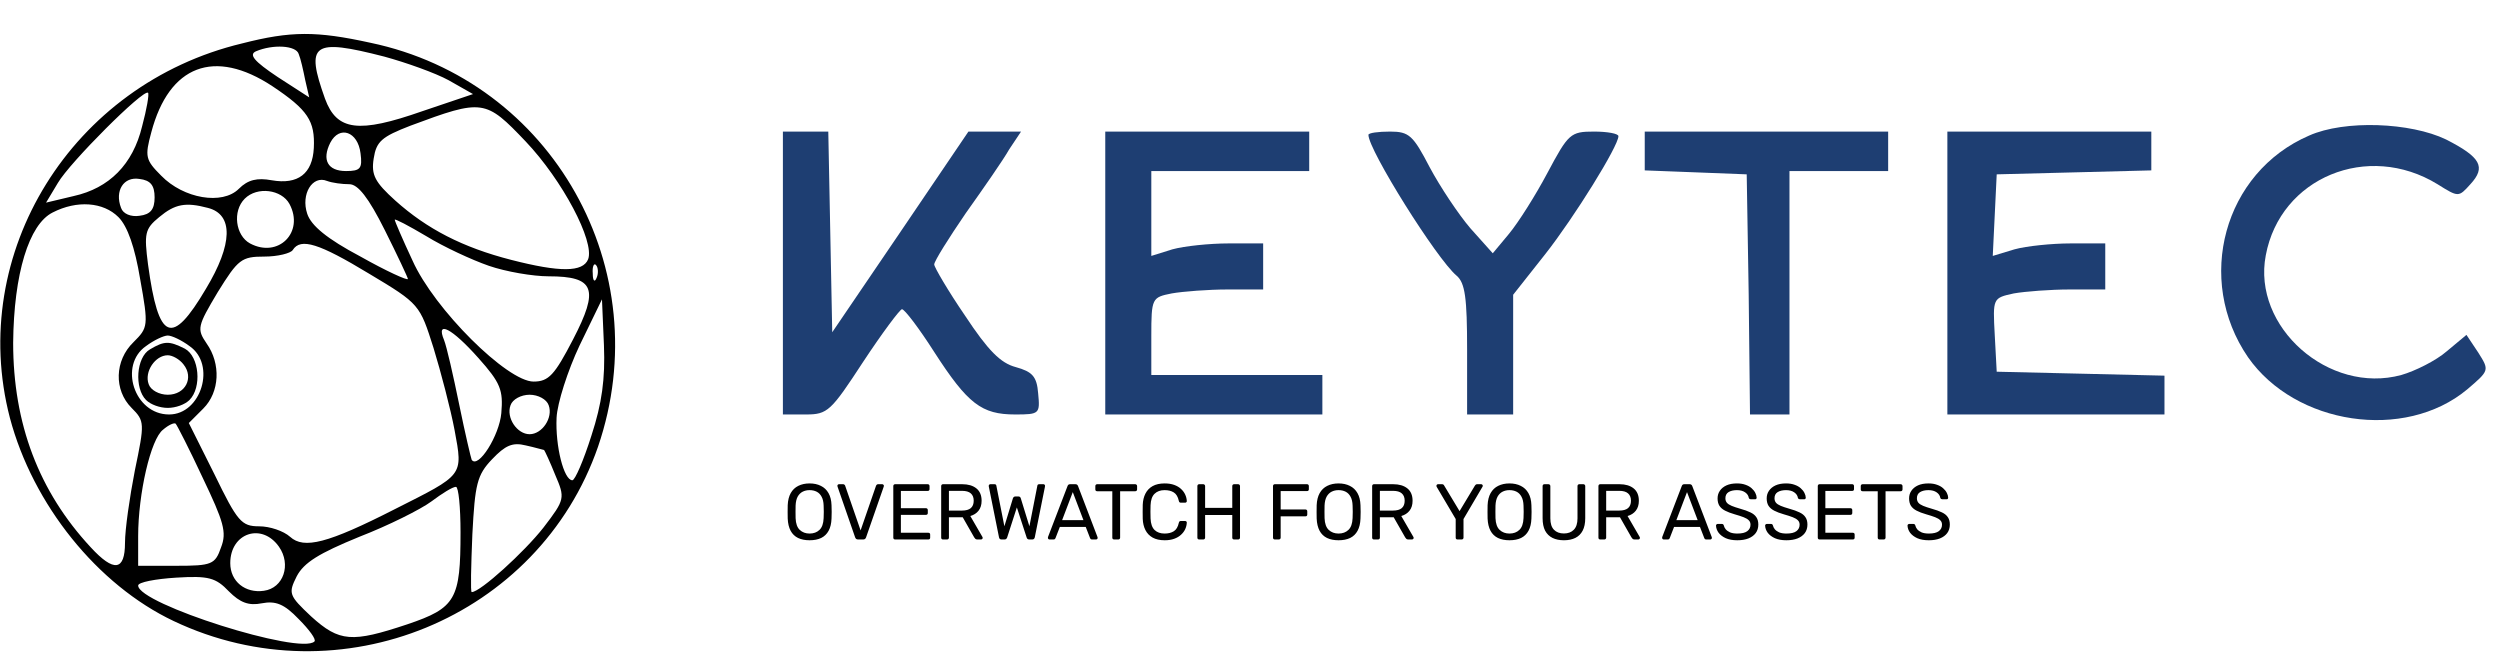 <svg width="380" height="100" viewBox="0 0 380 100" fill="none" xmlns="http://www.w3.org/2000/svg">
<path d="M36.8 6.6C10.9 12.8 -5 38.5 1.5 63.5C5 76.7 14.8 88.9 26.4 94.4C51.7 106.4 81.9 93.9 90.9 67.9C100.1 41 84 12.3 56.3 6.5C48.1 4.7 44.2 4.7 36.8 6.6ZM45.4 8.2C45.7 8.9 46.1 10.7 46.4 12.2L47 14.8L42.2 11.7C38.6 9.3 37.8 8.3 38.9 7.8C41.5 6.7 45 6.9 45.4 8.2ZM58.4 8.6C61.7 9.5 66.2 11.1 68.2 12.2L71.9 14.3L64.2 16.9C54.5 20.3 51.2 19.9 49.4 15C46.4 6.6 47.5 5.8 58.4 8.6ZM41.4 13.1C46.8 16.7 47.9 18.4 47.7 22.5C47.5 26.4 45.3 28.1 41.3 27.4C39.1 27 37.7 27.3 36.3 28.7C33.8 31.2 27.9 30.2 24.5 26.7C22.1 24.3 22 23.8 23 20.1C25.7 9.9 32.6 7.3 41.4 13.1ZM21.6 19.2C20.2 25 16.6 28.6 11.2 29.8L7 30.8L8.8 27.8C10.6 24.7 21.8 13.5 22.5 14.1C22.7 14.3 22.3 16.6 21.6 19.2ZM79.9 21.5C85.5 27.4 90.4 36.7 89.4 39.4C88.6 41.4 85.1 41.4 77.7 39.5C70.3 37.6 64.9 34.8 60.1 30.5C57 27.7 56.4 26.6 56.8 24.1C57.2 21.5 58 20.8 62.4 19.1C73.4 15 73.8 15.1 79.9 21.5ZM54.8 23.3C55.1 25.6 54.8 26 52.6 26C49.8 26 48.9 24.3 50.2 21.7C51.6 19 54.4 20 54.8 23.3ZM23.5 30C23.5 31.8 22.9 32.6 21.2 32.8C19.9 33 18.7 32.5 18.4 31.6C17.4 29 18.8 26.8 21.2 27.2C22.9 27.4 23.5 28.2 23.5 30ZM53.1 28C54.4 28 56 30 58.5 35C60.4 38.8 62 42.2 62 42.4C62 42.7 58.7 41.2 54.8 39C49.7 36.3 47.3 34.3 46.7 32.5C45.7 29.5 47.5 26.6 49.7 27.5C50.5 27.8 52 28 53.1 28ZM44 31C46.3 35.3 42.3 39.3 38 37C35.8 35.8 35.3 32.1 37.2 30.2C39.1 28.3 42.8 28.8 44 31ZM18 33C19.4 34.4 20.5 37.6 21.3 42.4C22.6 49.6 22.5 49.8 20.3 52C17.4 54.8 17.3 59.3 20 62C22 64 22 64.3 20.5 71.5C19.7 75.6 19 80.5 19 82.5C19 86.8 17.3 87 13.8 83.2C5.9 74.7 2 64.4 2 52.1C2.1 41.6 4.4 34.1 8 32.3C11.7 30.4 15.7 30.7 18 33ZM31.6 31.6C35.5 32.6 35.4 37.1 31.3 43.9C26.1 52.7 24.1 51.9 22.5 40.2C21.9 35.5 22 34.8 24.2 33C26.6 31 28.2 30.7 31.6 31.6ZM74.3 40.4C76.9 41.3 81 42 83.4 42C90.4 42 91.1 43.9 87.1 51.6C84.3 57 83.4 58 81.1 58C77.1 58 66 47 62.7 39.6C61.2 36.4 60 33.6 60 33.4C60 33.2 62.1 34.3 64.8 35.9C67.4 37.5 71.7 39.5 74.3 40.4ZM56.1 41.6C63.8 46.2 63.8 46.3 65.9 52.9C67 56.5 68.5 62.2 69.1 65.4C70.4 72.4 70.5 72.1 60 77.4C49.8 82.6 46.2 83.5 44.1 81.6C43.1 80.7 41 80 39.4 80C36.7 80 36.1 79.3 32.6 72.1L28.7 64.3L30.9 62.1C33.4 59.6 33.6 55.3 31.4 52.2C29.9 50 30 49.6 33.1 44.4C36.2 39.4 36.7 39 40.2 39C42.2 39 44.2 38.5 44.5 38C45.7 36.1 48.5 37 56.1 41.6ZM90.7 42.2C90.4 43 90.1 42.7 90.1 41.6C90 40.5 90.3 39.9 90.6 40.3C90.9 40.6 91 41.5 90.7 42.2ZM89.9 66.2C88.7 70 87.4 73 87 73C85.7 73 84.4 67.8 84.6 63.5C84.7 61.3 86.3 56.3 88.1 52.5L91.5 45.5L91.8 52.5C92 57.6 91.5 61.3 89.9 66.2ZM72.7 54.4C76.1 58.2 76.5 59.3 76.2 62.8C75.9 66.2 72.7 71.3 71.7 69.9C71.6 69.7 70.7 65.9 69.8 61.5C68.9 57.1 67.9 52.7 67.5 51.7C66.2 48.6 68.7 49.9 72.7 54.4ZM28.8 52.6C32.9 55.4 30.6 63 25.7 63C20.4 63 18 55.5 22.2 52.6C23.4 51.7 24.9 51 25.5 51C26.1 51 27.6 51.7 28.8 52.6ZM83.4 61.6C84.1 63.5 82.4 66 80.5 66C78.6 66 76.9 63.5 77.6 61.6C77.9 60.7 79.2 60 80.5 60C81.8 60 83.1 60.7 83.4 61.6ZM30.8 72.6C34 79.3 34.5 80.9 33.6 83.2C32.7 85.8 32.2 86 26.8 86H21V81.5C21 75.1 22.9 66.7 24.8 65.3C25.6 64.6 26.5 64.2 26.7 64.4C26.9 64.6 28.8 68.3 30.8 72.6ZM82.7 68.4C82.8 68.5 83.6 70.2 84.4 72.2C85.9 75.7 85.9 75.9 82.6 80.2C79.7 83.9 73 90 71.7 90C71.5 90 71.6 86.1 71.8 81.2C72.2 73.6 72.5 72.2 74.8 69.8C76.8 67.7 77.9 67.2 79.9 67.7C81.3 68 82.6 68.4 82.7 68.4ZM70 80.9C70 91.1 69.3 92.4 61.9 94.9C53.5 97.7 51.6 97.6 47.3 93.7C43.9 90.5 43.8 90.2 45.1 87.6C46.2 85.5 48.5 84.1 54.6 81.6C59 79.9 64 77.4 65.6 76.2C67.2 75 68.8 74 69.3 74C69.7 74 70 77.1 70 80.9ZM42.4 83.1C44.3 85.8 43.1 89.4 40.1 89.8C37.3 90.2 35 88.4 35 85.6C35 81 39.8 79.4 42.4 83.1ZM39.8 91.7C41.9 91.3 43.2 91.8 45.4 94.1C47 95.7 48.1 97.2 47.8 97.5C45.7 99.6 21 91.8 21 89C21 88.5 23.6 88 26.8 87.8C31.7 87.5 32.8 87.8 34.8 89.9C36.5 91.6 37.8 92.1 39.8 91.7Z" fill="black"/>
<path d="M22.8 53.1C20.7 54.3 20.4 59 22.2 60.8C22.9 61.5 24.3 62 25.5 62C26.7 62 28.1 61.5 28.8 60.8C30.7 58.9 30.3 54.2 28.1 53C25.7 51.8 25 51.8 22.8 53.1ZM27.9 55.4C29.5 57.4 28.2 60 25.5 60C24.2 60 22.9 59.3 22.6 58.4C21.9 56.5 23.6 54 25.5 54C26.2 54 27.3 54.6 27.9 55.4Z" fill="black"/>
<path d="M351 20.6C338 26.2 333.6 42.5 341.7 54.3C348.9 64.6 365.5 67.1 375 59.2C378.4 56.3 378.4 56.3 376.7 53.6L374.9 50.9L371.9 53.4C370.3 54.8 367.1 56.4 365 57C354 60 342.3 49.7 344.4 38.8C346.6 27 359.9 21.5 370.5 28C373.7 30 373.7 30 375.5 28C377.9 25.4 377.1 23.9 371.8 21.2C366.4 18.6 356.4 18.2 351 20.6Z" fill="#1E3E72"/>
<path d="M119 41.5V63H122.5C125.8 63 126.3 62.5 131.2 55C134.1 50.6 136.8 47 137.1 47C137.5 47 139.7 49.9 142 53.5C147.1 61.4 149.2 63 154.3 63C158 63 158.1 62.9 157.8 59.8C157.6 57.2 156.9 56.5 154.4 55.8C152.1 55.2 150.2 53.3 146.7 48C144.1 44.2 142 40.6 142 40.2C142 39.7 144.2 36.2 146.8 32.4C149.5 28.6 152.5 24.3 153.4 22.7L155.2 20H151.2H147.2L136.9 35.2L126.5 50.5L126.2 35.2L125.9 20H122.5H119V41.5Z" fill="#1E3E72"/>
<path d="M168 41.5V63H184.5H201V60V57H188H175V51.1C175 45.3 175.1 45.2 178.1 44.6C179.8 44.3 183.7 44 186.6 44H192V40.5V37H186.7C183.9 37 180 37.4 178.2 37.9L175 38.9V32.4V26H187H199V23V20H183.5H168V41.5Z" fill="#1E3E72"/>
<path d="M208 20.5C208 22.8 218.4 39.4 221.4 41.9C222.7 43 223 45.3 223 53.1V63H226.5H230V53.9V44.8L234.9 38.6C239.3 33 246 22.2 246 20.7C246 20.3 244.3 20 242.3 20C238.7 20 238.4 20.3 235.2 26.3C233.4 29.7 230.8 33.8 229.4 35.5L226.9 38.5L223.5 34.7C221.7 32.6 218.9 28.4 217.3 25.4C214.8 20.6 214.2 20 211.3 20C209.5 20 208 20.2 208 20.5Z" fill="#1E3E72"/>
<path d="M250 23V25.9L257.8 26.2L265.5 26.5L265.8 44.7L266 63H269H272V44.5V26H279.5H287V23V20H268.5H250V23Z" fill="#1E3E72"/>
<path d="M296 41.5V63H312.5H329V60V57.1L316.3 56.8L303.5 56.5L303.2 50.9C302.9 45.3 302.9 45.3 306.1 44.6C307.8 44.3 311.7 44 314.6 44H320V40.5V37H314.7C311.9 37 308 37.4 306.2 37.9L302.9 38.9L303.2 32.7L303.5 26.5L315.3 26.2L327 25.9V23V20H311.5H296V41.5Z" fill="#1E3E72"/>
<path d="M123.056 82.12C122.376 82.12 121.792 82.004 121.304 81.772C120.816 81.532 120.44 81.168 120.176 80.68C119.912 80.184 119.764 79.564 119.732 78.82C119.724 78.468 119.72 78.132 119.72 77.812C119.72 77.484 119.724 77.144 119.732 76.792C119.764 76.056 119.916 75.444 120.188 74.956C120.468 74.46 120.852 74.092 121.34 73.852C121.836 73.604 122.408 73.48 123.056 73.48C123.712 73.48 124.284 73.604 124.772 73.852C125.268 74.092 125.656 74.46 125.936 74.956C126.216 75.444 126.368 76.056 126.392 76.792C126.408 77.144 126.416 77.484 126.416 77.812C126.416 78.132 126.408 78.468 126.392 78.82C126.368 79.564 126.22 80.184 125.948 80.68C125.684 81.168 125.308 81.532 124.82 81.772C124.332 82.004 123.744 82.12 123.056 82.12ZM123.056 81.1C123.672 81.1 124.172 80.916 124.556 80.548C124.948 80.18 125.16 79.584 125.192 78.76C125.208 78.4 125.216 78.08 125.216 77.8C125.216 77.512 125.208 77.192 125.192 76.84C125.176 76.288 125.072 75.84 124.88 75.496C124.696 75.152 124.448 74.9 124.136 74.74C123.824 74.58 123.464 74.5 123.056 74.5C122.664 74.5 122.312 74.58 122 74.74C121.688 74.9 121.436 75.152 121.244 75.496C121.06 75.84 120.956 76.288 120.932 76.84C120.924 77.192 120.92 77.512 120.92 77.8C120.92 78.08 120.924 78.4 120.932 78.76C120.964 79.584 121.176 80.18 121.568 80.548C121.96 80.916 122.456 81.1 123.056 81.1ZM130.427 82C130.307 82 130.211 81.972 130.139 81.916C130.075 81.86 130.023 81.784 129.983 81.688L127.307 73.972C127.291 73.924 127.283 73.88 127.283 73.84C127.283 73.776 127.307 73.72 127.355 73.672C127.403 73.624 127.459 73.6 127.523 73.6H128.147C128.243 73.6 128.315 73.628 128.363 73.684C128.419 73.732 128.451 73.776 128.459 73.816L130.811 80.62L133.163 73.816C133.179 73.776 133.211 73.732 133.259 73.684C133.307 73.628 133.379 73.6 133.475 73.6H134.099C134.163 73.6 134.219 73.624 134.267 73.672C134.323 73.72 134.351 73.776 134.351 73.84C134.351 73.88 134.343 73.924 134.327 73.972L131.639 81.688C131.607 81.784 131.555 81.86 131.483 81.916C131.419 81.972 131.327 82 131.207 82H130.427ZM136.058 82C135.97 82 135.902 81.976 135.854 81.928C135.806 81.872 135.782 81.804 135.782 81.724V73.888C135.782 73.8 135.806 73.732 135.854 73.684C135.902 73.628 135.97 73.6 136.058 73.6H141.014C141.102 73.6 141.17 73.628 141.218 73.684C141.266 73.732 141.29 73.8 141.29 73.888V74.344C141.29 74.432 141.266 74.5 141.218 74.548C141.17 74.596 141.102 74.62 141.014 74.62H136.934V77.248H140.75C140.838 77.248 140.906 77.276 140.954 77.332C141.002 77.38 141.026 77.448 141.026 77.536V77.98C141.026 78.06 141.002 78.128 140.954 78.184C140.906 78.232 140.838 78.256 140.75 78.256H136.934V80.98H141.11C141.198 80.98 141.266 81.004 141.314 81.052C141.362 81.1 141.386 81.168 141.386 81.256V81.724C141.386 81.804 141.362 81.872 141.314 81.928C141.266 81.976 141.198 82 141.11 82H136.058ZM143.336 82C143.248 82 143.18 81.976 143.132 81.928C143.084 81.872 143.06 81.804 143.06 81.724V73.888C143.06 73.8 143.084 73.732 143.132 73.684C143.18 73.628 143.248 73.6 143.336 73.6H146.264C147.168 73.6 147.884 73.812 148.412 74.236C148.94 74.66 149.204 75.288 149.204 76.12C149.204 76.736 149.048 77.24 148.736 77.632C148.432 78.016 148.016 78.284 147.488 78.436L149.336 81.628C149.36 81.676 149.372 81.72 149.372 81.76C149.372 81.824 149.344 81.88 149.288 81.928C149.24 81.976 149.184 82 149.12 82H148.544C148.408 82 148.308 81.964 148.244 81.892C148.18 81.82 148.124 81.748 148.076 81.676L146.336 78.628H144.236V81.724C144.236 81.804 144.208 81.872 144.152 81.928C144.104 81.976 144.036 82 143.948 82H143.336ZM144.236 77.608H146.216C146.816 77.608 147.264 77.484 147.56 77.236C147.856 76.98 148.004 76.604 148.004 76.108C148.004 75.62 147.856 75.248 147.56 74.992C147.272 74.736 146.824 74.608 146.216 74.608H144.236V77.608ZM152.222 82C152.118 82 152.034 81.972 151.97 81.916C151.914 81.86 151.874 81.78 151.85 81.676L150.302 73.972C150.294 73.94 150.29 73.912 150.29 73.888C150.29 73.864 150.29 73.848 150.29 73.84C150.29 73.776 150.314 73.72 150.362 73.672C150.41 73.624 150.466 73.6 150.53 73.6H151.154C151.322 73.6 151.418 73.668 151.442 73.804L152.666 79.996L153.962 75.748C153.986 75.676 154.026 75.612 154.082 75.556C154.146 75.492 154.234 75.46 154.346 75.46H154.79C154.91 75.46 154.998 75.492 155.054 75.556C155.11 75.612 155.146 75.676 155.162 75.748L156.47 79.996L157.682 73.804C157.706 73.668 157.806 73.6 157.982 73.6H158.606C158.67 73.6 158.726 73.624 158.774 73.672C158.822 73.72 158.846 73.776 158.846 73.84C158.846 73.848 158.842 73.864 158.834 73.888C158.834 73.912 158.834 73.94 158.834 73.972L157.286 81.676C157.262 81.78 157.218 81.86 157.154 81.916C157.098 81.972 157.018 82 156.914 82H156.446C156.334 82 156.246 81.972 156.182 81.916C156.118 81.86 156.074 81.788 156.05 81.7L154.562 77.128L153.086 81.7C153.054 81.788 153.006 81.86 152.942 81.916C152.886 81.972 152.802 82 152.69 82H152.222ZM159.523 82C159.459 82 159.403 81.976 159.355 81.928C159.307 81.88 159.283 81.824 159.283 81.76C159.283 81.72 159.287 81.676 159.295 81.628L162.271 73.864C162.303 73.784 162.347 73.72 162.403 73.672C162.459 73.624 162.543 73.6 162.655 73.6H163.471C163.575 73.6 163.655 73.624 163.711 73.672C163.775 73.72 163.823 73.784 163.855 73.864L166.819 81.628C166.835 81.676 166.843 81.72 166.843 81.76C166.843 81.824 166.819 81.88 166.771 81.928C166.723 81.976 166.667 82 166.603 82H165.991C165.895 82 165.823 81.976 165.775 81.928C165.735 81.88 165.707 81.836 165.691 81.796L165.031 80.092H161.095L160.435 81.796C160.427 81.836 160.399 81.88 160.351 81.928C160.303 81.976 160.231 82 160.135 82H159.523ZM161.443 79.06H164.683L163.063 74.8L161.443 79.06ZM169.347 82C169.267 82 169.199 81.976 169.143 81.928C169.095 81.872 169.071 81.804 169.071 81.724V74.668H166.767C166.687 74.668 166.619 74.644 166.563 74.596C166.515 74.54 166.491 74.472 166.491 74.392V73.888C166.491 73.8 166.515 73.732 166.563 73.684C166.619 73.628 166.687 73.6 166.767 73.6H172.551C172.639 73.6 172.707 73.628 172.755 73.684C172.811 73.732 172.839 73.8 172.839 73.888V74.392C172.839 74.472 172.811 74.54 172.755 74.596C172.707 74.644 172.639 74.668 172.551 74.668H170.259V81.724C170.259 81.804 170.231 81.872 170.175 81.928C170.127 81.976 170.059 82 169.971 82H169.347ZM177.033 82.12C176.297 82.12 175.685 81.984 175.197 81.712C174.717 81.44 174.353 81.06 174.105 80.572C173.857 80.084 173.721 79.516 173.697 78.868C173.689 78.54 173.685 78.188 173.685 77.812C173.685 77.436 173.689 77.076 173.697 76.732C173.721 76.084 173.857 75.516 174.105 75.028C174.353 74.54 174.717 74.16 175.197 73.888C175.685 73.616 176.297 73.48 177.033 73.48C177.585 73.48 178.069 73.556 178.485 73.708C178.901 73.86 179.245 74.064 179.517 74.32C179.797 74.576 180.009 74.864 180.153 75.184C180.297 75.496 180.377 75.82 180.393 76.156C180.401 76.228 180.377 76.288 180.321 76.336C180.273 76.384 180.213 76.408 180.141 76.408H179.481C179.409 76.408 179.345 76.388 179.289 76.348C179.241 76.308 179.205 76.236 179.181 76.132C179.045 75.508 178.789 75.08 178.413 74.848C178.045 74.616 177.581 74.5 177.021 74.5C176.381 74.5 175.873 74.684 175.497 75.052C175.121 75.412 174.917 75.992 174.885 76.792C174.861 77.448 174.861 78.12 174.885 78.808C174.917 79.608 175.121 80.192 175.497 80.56C175.873 80.92 176.381 81.1 177.021 81.1C177.581 81.1 178.045 80.984 178.413 80.752C178.789 80.52 179.045 80.092 179.181 79.468C179.205 79.364 179.241 79.292 179.289 79.252C179.345 79.212 179.409 79.192 179.481 79.192H180.141C180.213 79.192 180.273 79.216 180.321 79.264C180.377 79.312 180.401 79.372 180.393 79.444C180.377 79.78 180.297 80.108 180.153 80.428C180.009 80.74 179.797 81.024 179.517 81.28C179.245 81.536 178.901 81.74 178.485 81.892C178.069 82.044 177.585 82.12 177.033 82.12ZM182.277 82C182.189 82 182.121 81.976 182.073 81.928C182.025 81.872 182.001 81.804 182.001 81.724V73.888C182.001 73.8 182.025 73.732 182.073 73.684C182.121 73.628 182.189 73.6 182.277 73.6H182.889C182.977 73.6 183.045 73.628 183.093 73.684C183.149 73.732 183.177 73.8 183.177 73.888V77.2H187.305V73.888C187.305 73.8 187.329 73.732 187.377 73.684C187.433 73.628 187.501 73.6 187.581 73.6H188.193C188.281 73.6 188.349 73.628 188.397 73.684C188.453 73.732 188.481 73.8 188.481 73.888V81.724C188.481 81.804 188.453 81.872 188.397 81.928C188.349 81.976 188.281 82 188.193 82H187.581C187.501 82 187.433 81.976 187.377 81.928C187.329 81.872 187.305 81.804 187.305 81.724V78.28H183.177V81.724C183.177 81.804 183.149 81.872 183.093 81.928C183.045 81.976 182.977 82 182.889 82H182.277ZM193.773 82C193.685 82 193.617 81.976 193.569 81.928C193.521 81.872 193.497 81.804 193.497 81.724V73.888C193.497 73.8 193.521 73.732 193.569 73.684C193.617 73.628 193.685 73.6 193.773 73.6H198.669C198.757 73.6 198.825 73.628 198.873 73.684C198.921 73.732 198.945 73.8 198.945 73.888V74.368C198.945 74.456 198.921 74.524 198.873 74.572C198.825 74.62 198.757 74.644 198.669 74.644H194.661V77.44H198.429C198.517 77.44 198.585 77.468 198.633 77.524C198.681 77.572 198.705 77.64 198.705 77.728V78.208C198.705 78.288 198.681 78.356 198.633 78.412C198.585 78.46 198.517 78.484 198.429 78.484H194.661V81.724C194.661 81.804 194.633 81.872 194.577 81.928C194.529 81.976 194.461 82 194.373 82H193.773ZM203.458 82.12C202.778 82.12 202.194 82.004 201.706 81.772C201.218 81.532 200.842 81.168 200.578 80.68C200.314 80.184 200.166 79.564 200.134 78.82C200.126 78.468 200.122 78.132 200.122 77.812C200.122 77.484 200.126 77.144 200.134 76.792C200.166 76.056 200.318 75.444 200.59 74.956C200.87 74.46 201.254 74.092 201.742 73.852C202.238 73.604 202.81 73.48 203.458 73.48C204.114 73.48 204.686 73.604 205.174 73.852C205.67 74.092 206.058 74.46 206.338 74.956C206.618 75.444 206.77 76.056 206.794 76.792C206.81 77.144 206.818 77.484 206.818 77.812C206.818 78.132 206.81 78.468 206.794 78.82C206.77 79.564 206.622 80.184 206.35 80.68C206.086 81.168 205.71 81.532 205.222 81.772C204.734 82.004 204.146 82.12 203.458 82.12ZM203.458 81.1C204.074 81.1 204.574 80.916 204.958 80.548C205.35 80.18 205.562 79.584 205.594 78.76C205.61 78.4 205.618 78.08 205.618 77.8C205.618 77.512 205.61 77.192 205.594 76.84C205.578 76.288 205.474 75.84 205.282 75.496C205.098 75.152 204.85 74.9 204.538 74.74C204.226 74.58 203.866 74.5 203.458 74.5C203.066 74.5 202.714 74.58 202.402 74.74C202.09 74.9 201.838 75.152 201.646 75.496C201.462 75.84 201.358 76.288 201.334 76.84C201.326 77.192 201.322 77.512 201.322 77.8C201.322 78.08 201.326 78.4 201.334 78.76C201.366 79.584 201.578 80.18 201.97 80.548C202.362 80.916 202.858 81.1 203.458 81.1ZM208.843 82C208.755 82 208.687 81.976 208.639 81.928C208.591 81.872 208.567 81.804 208.567 81.724V73.888C208.567 73.8 208.591 73.732 208.639 73.684C208.687 73.628 208.755 73.6 208.843 73.6H211.771C212.675 73.6 213.391 73.812 213.919 74.236C214.447 74.66 214.711 75.288 214.711 76.12C214.711 76.736 214.555 77.24 214.243 77.632C213.939 78.016 213.523 78.284 212.995 78.436L214.843 81.628C214.867 81.676 214.879 81.72 214.879 81.76C214.879 81.824 214.851 81.88 214.795 81.928C214.747 81.976 214.691 82 214.627 82H214.051C213.915 82 213.815 81.964 213.751 81.892C213.687 81.82 213.631 81.748 213.583 81.676L211.843 78.628H209.743V81.724C209.743 81.804 209.715 81.872 209.659 81.928C209.611 81.976 209.543 82 209.455 82H208.843ZM209.743 77.608H211.723C212.323 77.608 212.771 77.484 213.067 77.236C213.363 76.98 213.511 76.604 213.511 76.108C213.511 75.62 213.363 75.248 213.067 74.992C212.779 74.736 212.331 74.608 211.723 74.608H209.743V77.608ZM221.541 82C221.461 82 221.393 81.976 221.337 81.928C221.289 81.872 221.265 81.804 221.265 81.724V78.892L218.373 73.996C218.365 73.972 218.357 73.948 218.349 73.924C218.341 73.9 218.337 73.872 218.337 73.84C218.337 73.776 218.361 73.72 218.409 73.672C218.457 73.624 218.513 73.6 218.577 73.6H219.201C219.273 73.6 219.337 73.62 219.393 73.66C219.449 73.692 219.489 73.74 219.513 73.804L221.853 77.692L224.193 73.804C224.233 73.74 224.277 73.692 224.325 73.66C224.381 73.62 224.445 73.6 224.517 73.6H225.129C225.201 73.6 225.261 73.624 225.309 73.672C225.357 73.72 225.381 73.776 225.381 73.84C225.381 73.872 225.377 73.9 225.369 73.924C225.361 73.948 225.349 73.972 225.333 73.996L222.453 78.892V81.724C222.453 81.804 222.425 81.872 222.369 81.928C222.321 81.976 222.253 82 222.165 82H221.541ZM229.439 82.12C228.759 82.12 228.175 82.004 227.687 81.772C227.199 81.532 226.823 81.168 226.559 80.68C226.295 80.184 226.147 79.564 226.115 78.82C226.107 78.468 226.103 78.132 226.103 77.812C226.103 77.484 226.107 77.144 226.115 76.792C226.147 76.056 226.299 75.444 226.571 74.956C226.851 74.46 227.235 74.092 227.723 73.852C228.219 73.604 228.791 73.48 229.439 73.48C230.095 73.48 230.667 73.604 231.155 73.852C231.651 74.092 232.039 74.46 232.319 74.956C232.599 75.444 232.751 76.056 232.775 76.792C232.791 77.144 232.799 77.484 232.799 77.812C232.799 78.132 232.791 78.468 232.775 78.82C232.751 79.564 232.603 80.184 232.331 80.68C232.067 81.168 231.691 81.532 231.203 81.772C230.715 82.004 230.127 82.12 229.439 82.12ZM229.439 81.1C230.055 81.1 230.555 80.916 230.939 80.548C231.331 80.18 231.543 79.584 231.575 78.76C231.591 78.4 231.599 78.08 231.599 77.8C231.599 77.512 231.591 77.192 231.575 76.84C231.559 76.288 231.455 75.84 231.263 75.496C231.079 75.152 230.831 74.9 230.519 74.74C230.207 74.58 229.847 74.5 229.439 74.5C229.047 74.5 228.695 74.58 228.383 74.74C228.071 74.9 227.819 75.152 227.627 75.496C227.443 75.84 227.339 76.288 227.315 76.84C227.307 77.192 227.303 77.512 227.303 77.8C227.303 78.08 227.307 78.4 227.315 78.76C227.347 79.584 227.559 80.18 227.951 80.548C228.343 80.916 228.839 81.1 229.439 81.1ZM237.716 82.12C237.044 82.12 236.464 82 235.976 81.76C235.496 81.52 235.124 81.156 234.86 80.668C234.604 80.172 234.476 79.536 234.476 78.76V73.888C234.476 73.8 234.5 73.732 234.548 73.684C234.596 73.628 234.664 73.6 234.752 73.6H235.364C235.452 73.6 235.52 73.628 235.568 73.684C235.624 73.732 235.652 73.8 235.652 73.888V78.784C235.652 79.568 235.836 80.148 236.204 80.524C236.572 80.9 237.076 81.088 237.716 81.088C238.348 81.088 238.848 80.9 239.216 80.524C239.592 80.148 239.78 79.568 239.78 78.784V73.888C239.78 73.8 239.804 73.732 239.852 73.684C239.908 73.628 239.976 73.6 240.056 73.6H240.68C240.76 73.6 240.824 73.628 240.872 73.684C240.928 73.732 240.956 73.8 240.956 73.888V78.76C240.956 79.536 240.824 80.172 240.56 80.668C240.304 81.156 239.936 81.52 239.456 81.76C238.976 82 238.396 82.12 237.716 82.12ZM243.238 82C243.15 82 243.082 81.976 243.034 81.928C242.986 81.872 242.962 81.804 242.962 81.724V73.888C242.962 73.8 242.986 73.732 243.034 73.684C243.082 73.628 243.15 73.6 243.238 73.6H246.166C247.07 73.6 247.786 73.812 248.314 74.236C248.842 74.66 249.106 75.288 249.106 76.12C249.106 76.736 248.95 77.24 248.638 77.632C248.334 78.016 247.918 78.284 247.39 78.436L249.238 81.628C249.262 81.676 249.274 81.72 249.274 81.76C249.274 81.824 249.246 81.88 249.19 81.928C249.142 81.976 249.086 82 249.022 82H248.446C248.31 82 248.21 81.964 248.146 81.892C248.082 81.82 248.026 81.748 247.978 81.676L246.238 78.628H244.138V81.724C244.138 81.804 244.11 81.872 244.054 81.928C244.006 81.976 243.938 82 243.85 82H243.238ZM244.138 77.608H246.118C246.718 77.608 247.166 77.484 247.462 77.236C247.758 76.98 247.906 76.604 247.906 76.108C247.906 75.62 247.758 75.248 247.462 74.992C247.174 74.736 246.726 74.608 246.118 74.608H244.138V77.608ZM252.886 82C252.822 82 252.766 81.976 252.718 81.928C252.67 81.88 252.646 81.824 252.646 81.76C252.646 81.72 252.65 81.676 252.658 81.628L255.634 73.864C255.666 73.784 255.71 73.72 255.766 73.672C255.822 73.624 255.906 73.6 256.018 73.6H256.834C256.938 73.6 257.018 73.624 257.074 73.672C257.138 73.72 257.186 73.784 257.218 73.864L260.182 81.628C260.198 81.676 260.206 81.72 260.206 81.76C260.206 81.824 260.182 81.88 260.134 81.928C260.086 81.976 260.03 82 259.966 82H259.354C259.258 82 259.186 81.976 259.138 81.928C259.098 81.88 259.07 81.836 259.054 81.796L258.394 80.092H254.458L253.798 81.796C253.79 81.836 253.762 81.88 253.714 81.928C253.666 81.976 253.594 82 253.498 82H252.886ZM254.806 79.06H258.046L256.426 74.8L254.806 79.06ZM264.072 82.12C263.376 82.12 262.792 82.016 262.32 81.808C261.848 81.592 261.484 81.316 261.228 80.98C260.98 80.636 260.848 80.272 260.832 79.888C260.832 79.824 260.856 79.768 260.904 79.72C260.96 79.664 261.024 79.636 261.096 79.636H261.708C261.804 79.636 261.876 79.66 261.924 79.708C261.972 79.756 262.004 79.812 262.02 79.876C262.06 80.068 262.156 80.26 262.308 80.452C262.468 80.636 262.688 80.792 262.968 80.92C263.256 81.04 263.624 81.1 264.072 81.1C264.76 81.1 265.264 80.98 265.584 80.74C265.912 80.492 266.076 80.164 266.076 79.756C266.076 79.476 265.988 79.252 265.812 79.084C265.644 78.908 265.384 78.752 265.032 78.616C264.68 78.48 264.224 78.332 263.664 78.172C263.08 78.004 262.596 77.82 262.212 77.62C261.828 77.42 261.54 77.172 261.348 76.876C261.164 76.58 261.072 76.204 261.072 75.748C261.072 75.316 261.188 74.932 261.42 74.596C261.652 74.252 261.984 73.98 262.416 73.78C262.856 73.58 263.388 73.48 264.012 73.48C264.508 73.48 264.94 73.548 265.308 73.684C265.684 73.812 265.996 73.988 266.244 74.212C266.492 74.428 266.68 74.664 266.808 74.92C266.936 75.168 267.004 75.412 267.012 75.652C267.012 75.708 266.992 75.764 266.952 75.82C266.912 75.868 266.848 75.892 266.76 75.892H266.124C266.068 75.892 266.008 75.876 265.944 75.844C265.888 75.812 265.844 75.752 265.812 75.664C265.764 75.336 265.58 75.06 265.26 74.836C264.94 74.612 264.524 74.5 264.012 74.5C263.492 74.5 263.068 74.6 262.74 74.8C262.42 75 262.26 75.312 262.26 75.736C262.26 76.008 262.336 76.236 262.488 76.42C262.64 76.596 262.88 76.752 263.208 76.888C263.536 77.024 263.964 77.168 264.492 77.32C265.132 77.496 265.656 77.684 266.064 77.884C266.472 78.076 266.772 78.32 266.964 78.616C267.164 78.904 267.264 79.276 267.264 79.732C267.264 80.236 267.132 80.668 266.868 81.028C266.604 81.38 266.232 81.652 265.752 81.844C265.28 82.028 264.72 82.12 264.072 82.12ZM271.537 82.12C270.841 82.12 270.257 82.016 269.785 81.808C269.313 81.592 268.949 81.316 268.693 80.98C268.445 80.636 268.313 80.272 268.297 79.888C268.297 79.824 268.321 79.768 268.369 79.72C268.425 79.664 268.489 79.636 268.561 79.636H269.173C269.269 79.636 269.341 79.66 269.389 79.708C269.437 79.756 269.469 79.812 269.485 79.876C269.525 80.068 269.621 80.26 269.773 80.452C269.933 80.636 270.153 80.792 270.433 80.92C270.721 81.04 271.089 81.1 271.537 81.1C272.225 81.1 272.729 80.98 273.049 80.74C273.377 80.492 273.541 80.164 273.541 79.756C273.541 79.476 273.453 79.252 273.277 79.084C273.109 78.908 272.849 78.752 272.497 78.616C272.145 78.48 271.689 78.332 271.129 78.172C270.545 78.004 270.061 77.82 269.677 77.62C269.293 77.42 269.005 77.172 268.813 76.876C268.629 76.58 268.537 76.204 268.537 75.748C268.537 75.316 268.653 74.932 268.885 74.596C269.117 74.252 269.449 73.98 269.881 73.78C270.321 73.58 270.853 73.48 271.477 73.48C271.973 73.48 272.405 73.548 272.773 73.684C273.149 73.812 273.461 73.988 273.709 74.212C273.957 74.428 274.145 74.664 274.273 74.92C274.401 75.168 274.469 75.412 274.477 75.652C274.477 75.708 274.457 75.764 274.417 75.82C274.377 75.868 274.313 75.892 274.225 75.892H273.589C273.533 75.892 273.473 75.876 273.409 75.844C273.353 75.812 273.309 75.752 273.277 75.664C273.229 75.336 273.045 75.06 272.725 74.836C272.405 74.612 271.989 74.5 271.477 74.5C270.957 74.5 270.533 74.6 270.205 74.8C269.885 75 269.725 75.312 269.725 75.736C269.725 76.008 269.801 76.236 269.953 76.42C270.105 76.596 270.345 76.752 270.673 76.888C271.001 77.024 271.429 77.168 271.957 77.32C272.597 77.496 273.121 77.684 273.529 77.884C273.937 78.076 274.237 78.32 274.429 78.616C274.629 78.904 274.729 79.276 274.729 79.732C274.729 80.236 274.597 80.668 274.333 81.028C274.069 81.38 273.697 81.652 273.217 81.844C272.745 82.028 272.185 82.12 271.537 82.12ZM276.578 82C276.49 82 276.422 81.976 276.374 81.928C276.326 81.872 276.302 81.804 276.302 81.724V73.888C276.302 73.8 276.326 73.732 276.374 73.684C276.422 73.628 276.49 73.6 276.578 73.6H281.534C281.622 73.6 281.69 73.628 281.738 73.684C281.786 73.732 281.81 73.8 281.81 73.888V74.344C281.81 74.432 281.786 74.5 281.738 74.548C281.69 74.596 281.622 74.62 281.534 74.62H277.454V77.248H281.27C281.358 77.248 281.426 77.276 281.474 77.332C281.522 77.38 281.546 77.448 281.546 77.536V77.98C281.546 78.06 281.522 78.128 281.474 78.184C281.426 78.232 281.358 78.256 281.27 78.256H277.454V80.98H281.63C281.718 80.98 281.786 81.004 281.834 81.052C281.882 81.1 281.906 81.168 281.906 81.256V81.724C281.906 81.804 281.882 81.872 281.834 81.928C281.786 81.976 281.718 82 281.63 82H276.578ZM285.691 82C285.611 82 285.543 81.976 285.487 81.928C285.439 81.872 285.415 81.804 285.415 81.724V74.668H283.111C283.031 74.668 282.963 74.644 282.907 74.596C282.859 74.54 282.835 74.472 282.835 74.392V73.888C282.835 73.8 282.859 73.732 282.907 73.684C282.963 73.628 283.031 73.6 283.111 73.6H288.895C288.983 73.6 289.051 73.628 289.099 73.684C289.155 73.732 289.183 73.8 289.183 73.888V74.392C289.183 74.472 289.155 74.54 289.099 74.596C289.051 74.644 288.983 74.668 288.895 74.668H286.603V81.724C286.603 81.804 286.575 81.872 286.519 81.928C286.471 81.976 286.403 82 286.315 82H285.691ZM293.182 82.12C292.486 82.12 291.902 82.016 291.43 81.808C290.958 81.592 290.594 81.316 290.338 80.98C290.09 80.636 289.958 80.272 289.942 79.888C289.942 79.824 289.966 79.768 290.014 79.72C290.07 79.664 290.134 79.636 290.206 79.636H290.818C290.914 79.636 290.986 79.66 291.034 79.708C291.082 79.756 291.114 79.812 291.13 79.876C291.17 80.068 291.266 80.26 291.418 80.452C291.578 80.636 291.798 80.792 292.078 80.92C292.366 81.04 292.734 81.1 293.182 81.1C293.87 81.1 294.374 80.98 294.694 80.74C295.022 80.492 295.186 80.164 295.186 79.756C295.186 79.476 295.098 79.252 294.922 79.084C294.754 78.908 294.494 78.752 294.142 78.616C293.79 78.48 293.334 78.332 292.774 78.172C292.19 78.004 291.706 77.82 291.322 77.62C290.938 77.42 290.65 77.172 290.458 76.876C290.274 76.58 290.182 76.204 290.182 75.748C290.182 75.316 290.298 74.932 290.53 74.596C290.762 74.252 291.094 73.98 291.526 73.78C291.966 73.58 292.498 73.48 293.122 73.48C293.618 73.48 294.05 73.548 294.418 73.684C294.794 73.812 295.106 73.988 295.354 74.212C295.602 74.428 295.79 74.664 295.918 74.92C296.046 75.168 296.114 75.412 296.122 75.652C296.122 75.708 296.102 75.764 296.062 75.82C296.022 75.868 295.958 75.892 295.87 75.892H295.234C295.178 75.892 295.118 75.876 295.054 75.844C294.998 75.812 294.954 75.752 294.922 75.664C294.874 75.336 294.69 75.06 294.37 74.836C294.05 74.612 293.634 74.5 293.122 74.5C292.602 74.5 292.178 74.6 291.85 74.8C291.53 75 291.37 75.312 291.37 75.736C291.37 76.008 291.446 76.236 291.598 76.42C291.75 76.596 291.99 76.752 292.318 76.888C292.646 77.024 293.074 77.168 293.602 77.32C294.242 77.496 294.766 77.684 295.174 77.884C295.582 78.076 295.882 78.32 296.074 78.616C296.274 78.904 296.374 79.276 296.374 79.732C296.374 80.236 296.242 80.668 295.978 81.028C295.714 81.38 295.342 81.652 294.862 81.844C294.39 82.028 293.83 82.12 293.182 82.12Z" fill="black"/>
</svg>
